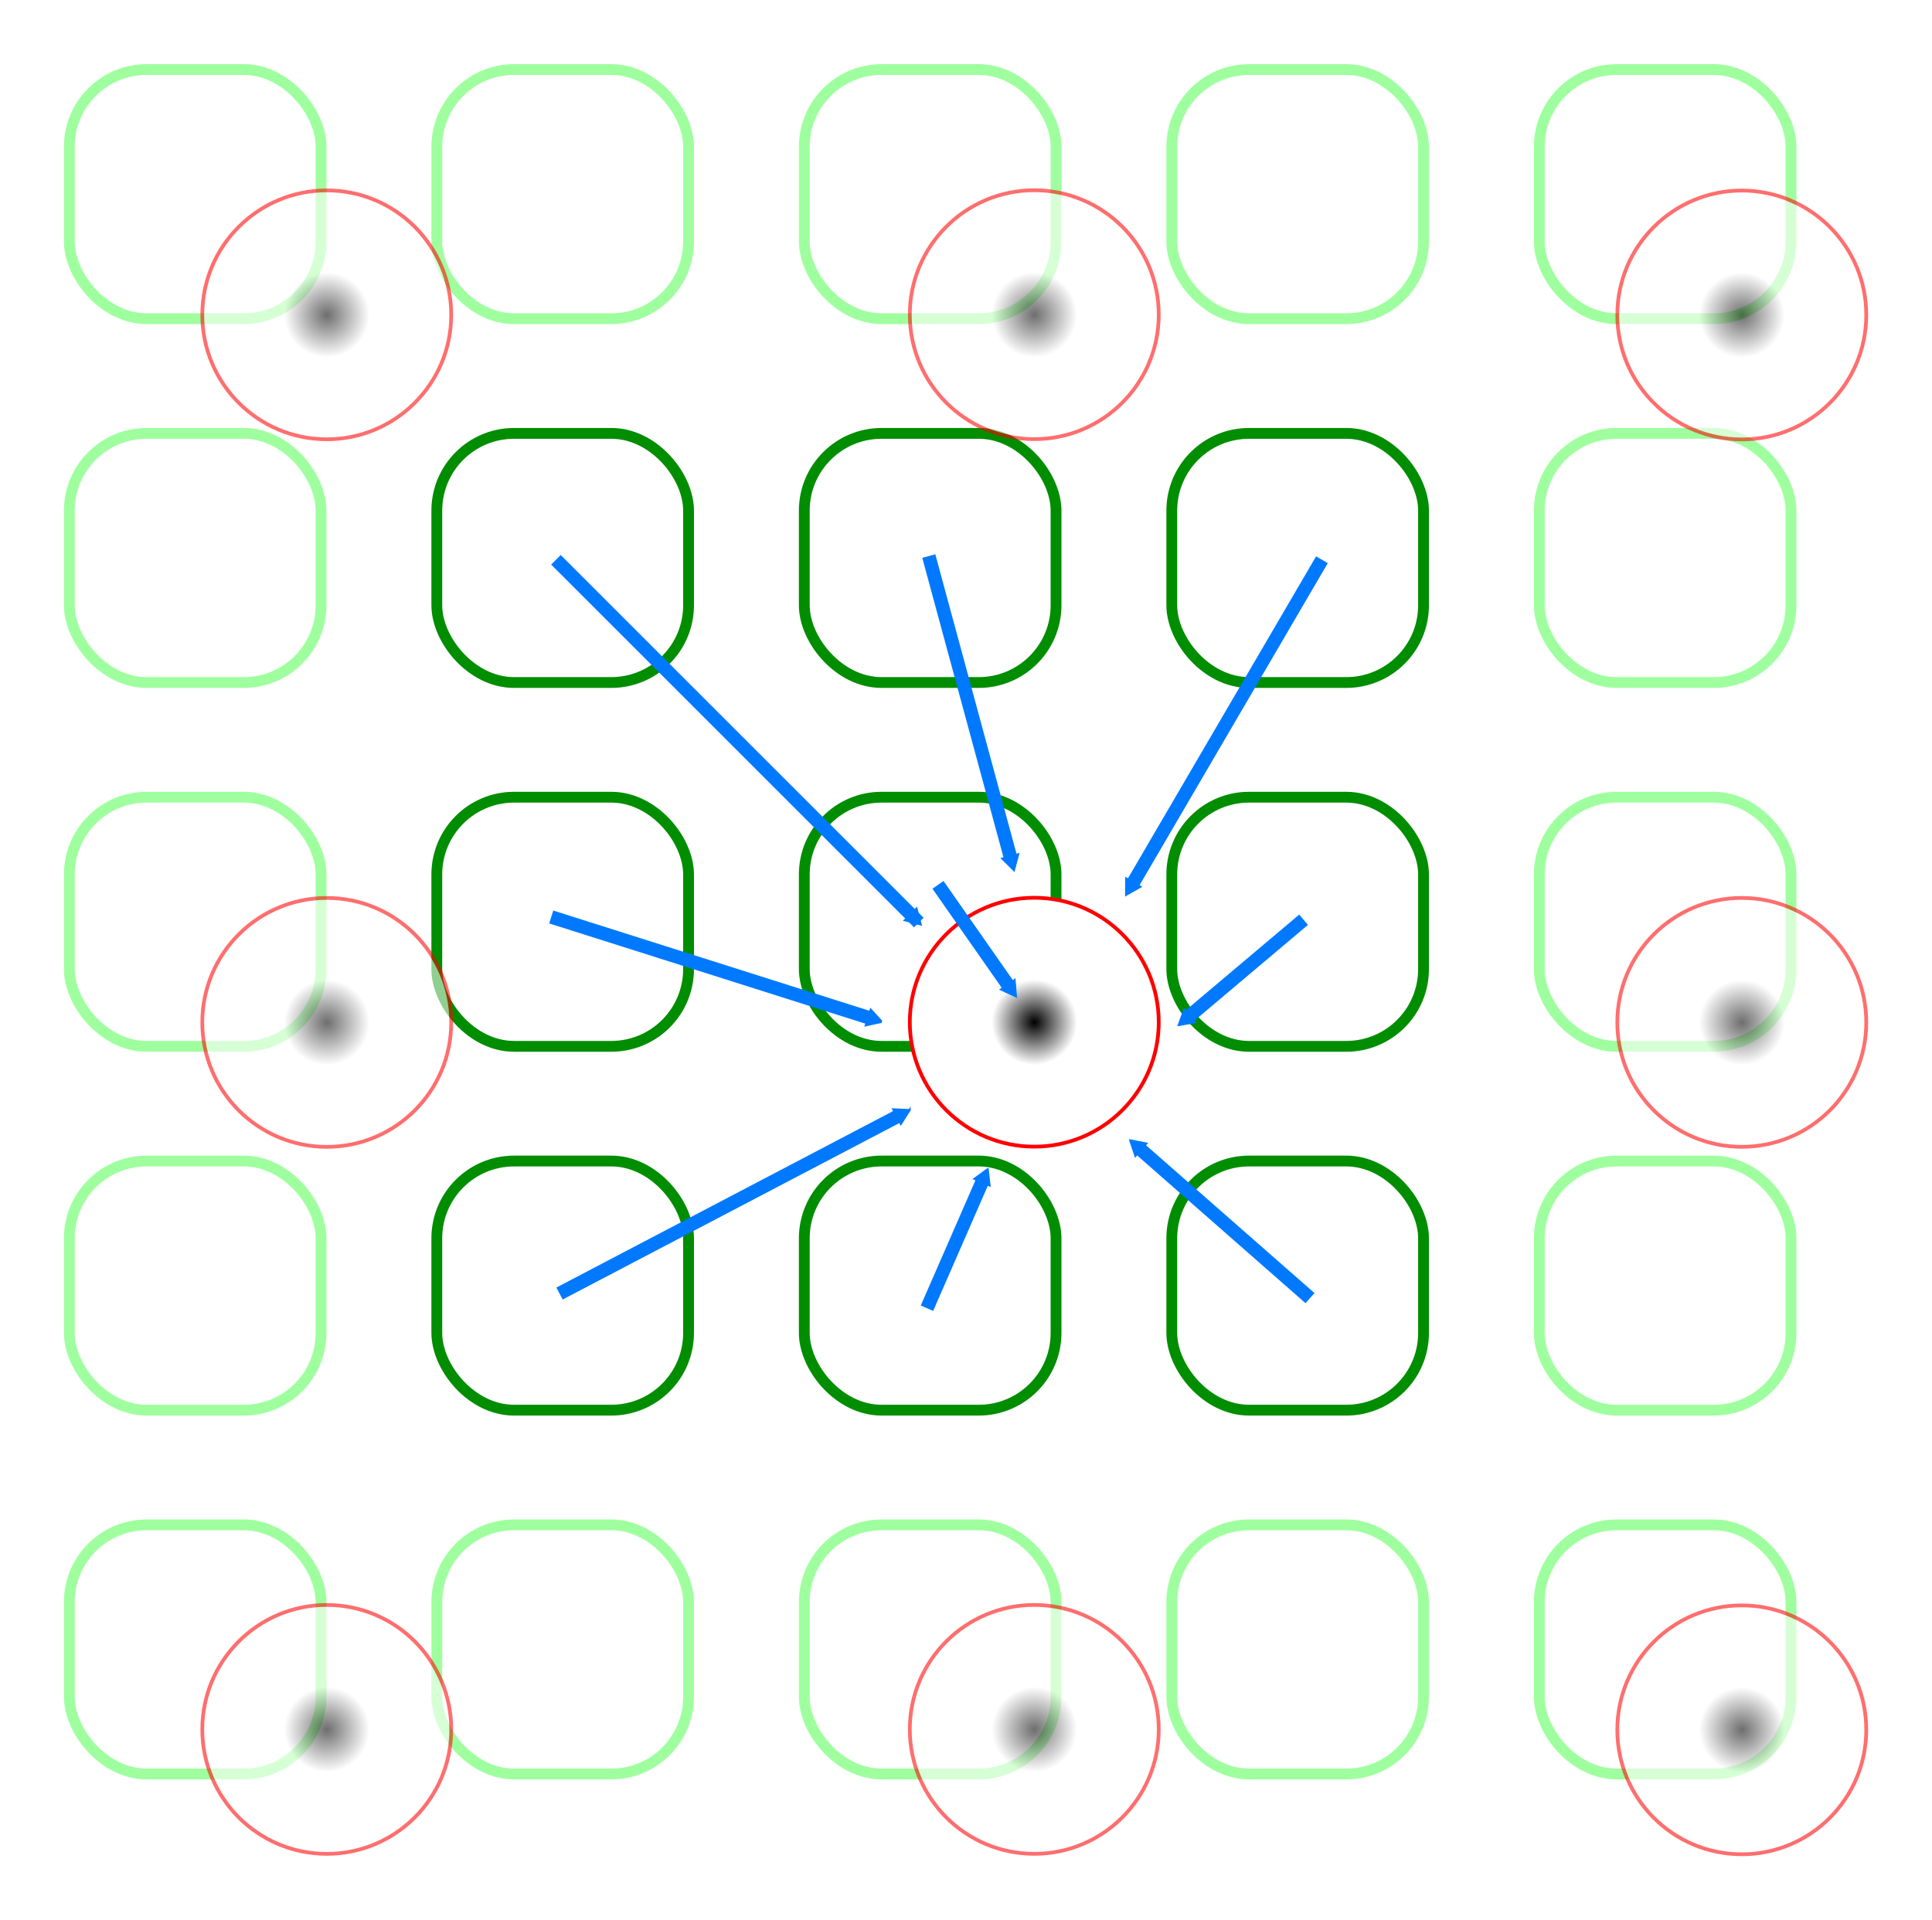 <?xml version="1.0" encoding="UTF-8" standalone="no"?>
<!-- Created with Inkscape (http://www.inkscape.org/) -->

<svg
   xmlns:dc="http://purl.org/dc/elements/1.1/"
   xmlns:cc="http://creativecommons.org/ns#"
   xmlns:rdf="http://www.w3.org/1999/02/22-rdf-syntax-ns#"
   xmlns:svg="http://www.w3.org/2000/svg"
   xmlns="http://www.w3.org/2000/svg"
   xmlns:xlink="http://www.w3.org/1999/xlink"
   xmlns:sodipodi="http://sodipodi.sourceforge.net/DTD/sodipodi-0.dtd"
   xmlns:inkscape="http://www.inkscape.org/namespaces/inkscape"
   width="151.257mm"
   height="150.349mm"
   viewBox="0 0 535.949 532.733"
   id="svg5463"
   version="1.1"
   inkscape:version="0.91 r13725"
   sodipodi:docname="single_cell_midget-off.svg">
  <defs
     id="defs5465">
    <marker
       inkscape:isstock="true"
       style="overflow:visible"
       id="marker6533"
       refX="0"
       refY="0"
       orient="auto"
       inkscape:stockid="TriangleOutM">
      <path
         transform="scale(0.4,0.4)"
         style="fill:#0079ff;fill-opacity:1;fill-rule:evenodd;stroke:#0079ff;stroke-width:1pt;stroke-opacity:1"
         d="m 5.77,0 -8.65,5 0,-10 8.65,5 z"
         id="path6535"
         inkscape:connector-curvature="0" />
    </marker>
    <marker
       inkscape:isstock="true"
       style="overflow:visible"
       id="marker6529"
       refX="0"
       refY="0"
       orient="auto"
       inkscape:stockid="TriangleOutM">
      <path
         transform="scale(0.4,0.4)"
         style="fill:#0079ff;fill-opacity:1;fill-rule:evenodd;stroke:#0079ff;stroke-width:1pt;stroke-opacity:1"
         d="m 5.77,0 -8.65,5 0,-10 8.65,5 z"
         id="path6531"
         inkscape:connector-curvature="0" />
    </marker>
    <marker
       inkscape:isstock="true"
       style="overflow:visible"
       id="marker6525"
       refX="0"
       refY="0"
       orient="auto"
       inkscape:stockid="TriangleOutM">
      <path
         transform="scale(0.4,0.4)"
         style="fill:#0079ff;fill-opacity:1;fill-rule:evenodd;stroke:#0079ff;stroke-width:1pt;stroke-opacity:1"
         d="m 5.77,0 -8.65,5 0,-10 8.65,5 z"
         id="path6527"
         inkscape:connector-curvature="0" />
    </marker>
    <marker
       inkscape:isstock="true"
       style="overflow:visible"
       id="marker6521"
       refX="0"
       refY="0"
       orient="auto"
       inkscape:stockid="TriangleOutM">
      <path
         transform="scale(0.4,0.4)"
         style="fill:#0079ff;fill-opacity:1;fill-rule:evenodd;stroke:#0079ff;stroke-width:1pt;stroke-opacity:1"
         d="m 5.77,0 -8.65,5 0,-10 8.65,5 z"
         id="path6523"
         inkscape:connector-curvature="0" />
    </marker>
    <marker
       inkscape:isstock="true"
       style="overflow:visible"
       id="marker6517"
       refX="0"
       refY="0"
       orient="auto"
       inkscape:stockid="TriangleOutM">
      <path
         transform="scale(0.4,0.4)"
         style="fill:#0079ff;fill-opacity:1;fill-rule:evenodd;stroke:#0079ff;stroke-width:1pt;stroke-opacity:1"
         d="m 5.77,0 -8.65,5 0,-10 8.65,5 z"
         id="path6519"
         inkscape:connector-curvature="0" />
    </marker>
    <marker
       inkscape:isstock="true"
       style="overflow:visible"
       id="marker6513"
       refX="0"
       refY="0"
       orient="auto"
       inkscape:stockid="TriangleOutM">
      <path
         transform="scale(0.4,0.4)"
         style="fill:#0079ff;fill-opacity:1;fill-rule:evenodd;stroke:#0079ff;stroke-width:1pt;stroke-opacity:1"
         d="m 5.77,0 -8.65,5 0,-10 8.65,5 z"
         id="path6515"
         inkscape:connector-curvature="0" />
    </marker>
    <marker
       inkscape:isstock="true"
       style="overflow:visible"
       id="marker6509"
       refX="0"
       refY="0"
       orient="auto"
       inkscape:stockid="TriangleOutM">
      <path
         transform="scale(0.4,0.4)"
         style="fill:#0079ff;fill-opacity:1;fill-rule:evenodd;stroke:#0079ff;stroke-width:1pt;stroke-opacity:1"
         d="m 5.77,0 -8.65,5 0,-10 8.65,5 z"
         id="path6511"
         inkscape:connector-curvature="0" />
    </marker>
    <marker
       inkscape:stockid="TriangleOutM"
       orient="auto"
       refY="0"
       refX="0"
       id="marker6505"
       style="overflow:visible"
       inkscape:isstock="true"
       inkscape:collect="always">
      <path
         id="path6507"
         d="m 5.77,0 -8.65,5 0,-10 8.65,5 z"
         style="fill:#0079ff;fill-opacity:1;fill-rule:evenodd;stroke:#0079ff;stroke-width:1pt;stroke-opacity:1"
         transform="scale(0.4,0.4)"
         inkscape:connector-curvature="0" />
    </marker>
    <marker
       inkscape:stockid="TriangleOutM"
       orient="auto"
       refY="0"
       refX="0"
       id="marker6485"
       style="overflow:visible"
       inkscape:isstock="true">
      <path
         id="path6487"
         d="m 5.77,0 -8.65,5 0,-10 8.65,5 z"
         style="fill:#0079ff;fill-opacity:1;fill-rule:evenodd;stroke:#0079ff;stroke-width:1pt;stroke-opacity:1"
         transform="scale(0.4,0.4)"
         inkscape:connector-curvature="0" />
    </marker>
    <marker
       inkscape:stockid="TriangleOutM"
       orient="auto"
       refY="0"
       refX="0"
       id="TriangleOutM"
       style="overflow:visible"
       inkscape:isstock="true">
      <path
         id="path6368"
         d="m 5.77,0 -8.65,5 0,-10 8.65,5 z"
         style="fill:#000000;fill-opacity:1;fill-rule:evenodd;stroke:#000000;stroke-width:1pt;stroke-opacity:1"
         transform="scale(0.4,0.4)"
         inkscape:connector-curvature="0" />
    </marker>
    <marker
       inkscape:stockid="Arrow1Mend"
       orient="auto"
       refY="0"
       refX="0"
       id="Arrow1Mend"
       style="overflow:visible"
       inkscape:isstock="true">
      <path
         id="path6232"
         d="M 0,0 5,-5 -12.5,0 5,5 0,0 Z"
         style="fill:#000000;fill-opacity:1;fill-rule:evenodd;stroke:#000000;stroke-width:1pt;stroke-opacity:1"
         transform="matrix(-0.4,0,0,-0.4,-4,0)"
         inkscape:connector-curvature="0" />
    </marker>
    <linearGradient
       id="linearGradient6045">
      <stop
         style="stop-color:#000000;stop-opacity:1;"
         offset="0"
         id="stop6047" />
      <stop
         id="stop6049"
         offset="0.343"
         style="stop-color:#8c8c8c;stop-opacity:1" />
      <stop
         style="stop-color:#bebebe;stop-opacity:1"
         offset="1"
         id="stop6051" />
    </linearGradient>
    <linearGradient
       id="linearGradient3893">
      <stop
         id="stop3895"
         offset="0"
         style="stop-color:#000000;stop-opacity:1;" />
      <stop
         style="stop-color:#ffffff;stop-opacity:1;"
         offset="0.343"
         id="stop3899" />
      <stop
         id="stop3897"
         offset="1"
         style="stop-color:#ffffff;stop-opacity:1;" />
    </linearGradient>
    <pattern
       patternUnits="userSpaceOnUse"
       width="69.818"
       height="69.107"
       patternTransform="matrix(0.801,0,0,0.801,33.02,251.096)"
       id="pattern6110">
      <rect
         rx="20.28"
         y="1.5"
         x="1.5"
         height="66.107"
         width="66.818"
         id="rect6035"
         style="opacity:1;fill:none;fill-opacity:1;stroke:#00ff00;stroke-width:3;stroke-linecap:round;stroke-linejoin:round;stroke-miterlimit:4;stroke-dasharray:none;stroke-opacity:1" />
    </pattern>
    <radialGradient
       inkscape:collect="always"
       xlink:href="#linearGradient3893"
       id="radialGradient6548"
       gradientUnits="userSpaceOnUse"
       gradientTransform="matrix(1.036,0,0,1.036,-189.4,254.132)"
       cx="283.853"
       cy="165.277"
       fx="283.853"
       fy="165.277"
       r="33.335" />
    <radialGradient
       inkscape:collect="always"
       xlink:href="#linearGradient3893"
       id="radialGradient6552"
       gradientUnits="userSpaceOnUse"
       gradientTransform="matrix(1.036,0,0,1.036,-189.4,450.46)"
       cx="283.853"
       cy="165.277"
       fx="283.853"
       fy="165.277"
       r="33.335" />
    <radialGradient
       inkscape:collect="always"
       xlink:href="#linearGradient3893"
       id="radialGradient6556"
       gradientUnits="userSpaceOnUse"
       gradientTransform="matrix(1.036,0,0,1.036,-189.4,646.63)"
       cx="283.853"
       cy="165.277"
       fx="283.853"
       fy="165.277"
       r="33.335" />
    <radialGradient
       inkscape:collect="always"
       xlink:href="#linearGradient3893"
       id="radialGradient6560"
       gradientUnits="userSpaceOnUse"
       gradientTransform="matrix(1.036,0,0,1.036,6.87,254.091)"
       cx="283.853"
       cy="165.277"
       fx="283.853"
       fy="165.277"
       r="33.335" />
    <radialGradient
       inkscape:collect="always"
       xlink:href="#linearGradient3893"
       id="radialGradient6564"
       gradientUnits="userSpaceOnUse"
       gradientTransform="matrix(1.036,0,0,1.036,6.87,450.403)"
       cx="283.853"
       cy="165.277"
       fx="283.853"
       fy="165.277"
       r="33.335" />
    <radialGradient
       inkscape:collect="always"
       xlink:href="#linearGradient3893"
       id="radialGradient6568"
       gradientUnits="userSpaceOnUse"
       gradientTransform="matrix(1.036,0,0,1.036,6.87,646.622)"
       cx="283.853"
       cy="165.277"
       fx="283.853"
       fy="165.277"
       r="33.335" />
    <radialGradient
       inkscape:collect="always"
       xlink:href="#linearGradient3893"
       id="radialGradient6572"
       gradientUnits="userSpaceOnUse"
       gradientTransform="matrix(1.036,0,0,1.036,203.14,254.175)"
       cx="283.853"
       cy="165.277"
       fx="283.853"
       fy="165.277"
       r="33.335" />
    <radialGradient
       inkscape:collect="always"
       xlink:href="#linearGradient3893"
       id="radialGradient6576"
       gradientUnits="userSpaceOnUse"
       gradientTransform="matrix(1.036,0,0,1.036,203.14,450.451)"
       cx="283.853"
       cy="165.277"
       fx="283.853"
       fy="165.277"
       r="33.335" />
    <radialGradient
       inkscape:collect="always"
       xlink:href="#linearGradient3893"
       id="radialGradient6580"
       gradientUnits="userSpaceOnUse"
       gradientTransform="matrix(1.036,0,0,1.036,203.14,646.745)"
       cx="283.853"
       cy="165.277"
       fx="283.853"
       fy="165.277"
       r="33.335" />
  </defs>
  <sodipodi:namedview
     id="base"
     pagecolor="#ffffff"
     bordercolor="#666666"
     borderopacity="1.0"
     inkscape:pageopacity="0.0"
     inkscape:pageshadow="2"
     inkscape:zoom="0.98108454"
     inkscape:cx="240.35997"
     inkscape:cy="287.28"
     inkscape:document-units="px"
     inkscape:current-layer="layer2"
     showgrid="false"
     inkscape:window-width="1920"
     inkscape:window-height="1021"
     inkscape:window-x="0"
     inkscape:window-y="0"
     inkscape:window-maximized="1"
     fit-margin-top="5"
     fit-margin-left="5"
     fit-margin-right="5"
     fit-margin-bottom="5" />
  <g
     inkscape:label="Layer 1"
     inkscape:groupmode="layer"
     id="layer1"
     sodipodi:insensitive="true"
     transform="translate(-13.986,-337.979)">
    <g
       id="g4632">
      <g
         id="use4572"
         style="opacity:1;stroke:#008d00;stroke-width:3;stroke-miterlimit:4;stroke-dasharray:none;stroke-opacity:1"
         inkscape:tile-x0="31.702098"
         inkscape:tile-y0="355.69598"
         transform="translate(101.945,100.95)">
        <g
           transform="matrix(1.248,0,0,1.248,-7.996,43.909)"
           id="g4735"
           style="stroke:#008d00;stroke-width:2.404;stroke-miterlimit:4;stroke-dasharray:none;stroke-opacity:1">
          <rect
             style="fill:none;stroke:#008d00;stroke-opacity:1"
             width="55.958"
             height="55.389"
             x="33.02"
             y="251.096"
             id="rect4737"
             ry="17.175" />
        </g>
      </g>
      <g
         id="use4574"
         style="opacity:1;stroke:#008d00;stroke-width:3;stroke-miterlimit:4;stroke-dasharray:none;stroke-opacity:1"
         inkscape:tile-x0="31.702098"
         inkscape:tile-y0="355.69598"
         transform="translate(101.945,201.9)">
        <g
           transform="matrix(1.248,0,0,1.248,-7.996,43.909)"
           id="g4741"
           style="stroke:#008d00;stroke-width:2.404;stroke-miterlimit:4;stroke-dasharray:none;stroke-opacity:1">
          <rect
             style="fill:none;stroke:#008d00;stroke-opacity:1"
             width="55.958"
             height="55.389"
             x="33.02"
             y="251.096"
             id="rect4743"
             ry="17.175" />
        </g>
      </g>
      <g
         id="use4576"
         style="opacity:1;stroke:#008d00;stroke-width:3;stroke-miterlimit:4;stroke-dasharray:none;stroke-opacity:1"
         inkscape:tile-x0="31.702098"
         inkscape:tile-y0="355.69598"
         transform="translate(101.945,302.849)">
        <g
           transform="matrix(1.248,0,0,1.248,-7.996,43.909)"
           id="g4747"
           style="stroke:#008d00;stroke-width:2.404;stroke-miterlimit:4;stroke-dasharray:none;stroke-opacity:1">
          <rect
             style="fill:none;stroke:#008d00;stroke-opacity:1"
             width="55.958"
             height="55.389"
             x="33.02"
             y="251.096"
             id="rect4749"
             ry="17.175" />
        </g>
      </g>
      <g
         id="use4582"
         style="opacity:1;stroke:#008d00;stroke-width:3;stroke-miterlimit:4;stroke-dasharray:none;stroke-opacity:1"
         inkscape:tile-x0="31.702098"
         inkscape:tile-y0="355.69598"
         transform="translate(203.89,100.95)">
        <g
           transform="matrix(1.248,0,0,1.248,-7.996,43.909)"
           id="g4753"
           style="stroke:#008d00;stroke-width:2.404;stroke-miterlimit:4;stroke-dasharray:none;stroke-opacity:1">
          <rect
             style="fill:none;stroke:#008d00;stroke-opacity:1"
             width="55.958"
             height="55.389"
             x="33.02"
             y="251.096"
             id="rect4755"
             ry="17.175" />
        </g>
      </g>
      <g
         id="use4584"
         style="opacity:1;stroke:#008d00;stroke-width:3;stroke-miterlimit:4;stroke-dasharray:none;stroke-opacity:1"
         inkscape:tile-x0="31.702098"
         inkscape:tile-y0="355.69598"
         transform="translate(203.89,201.9)">
        <g
           transform="matrix(1.248,0,0,1.248,-7.996,43.909)"
           id="g4759"
           style="stroke:#008d00;stroke-width:2.404;stroke-miterlimit:4;stroke-dasharray:none;stroke-opacity:1">
          <rect
             style="fill:none;stroke:#008d00;stroke-opacity:1"
             width="55.958"
             height="55.389"
             x="33.02"
             y="251.096"
             id="rect4761"
             ry="17.175" />
        </g>
      </g>
      <g
         id="use4586"
         style="opacity:1;stroke:#008d00;stroke-width:3;stroke-miterlimit:4;stroke-dasharray:none;stroke-opacity:1"
         inkscape:tile-x0="31.702098"
         inkscape:tile-y0="355.69598"
         transform="translate(203.89,302.849)">
        <g
           transform="matrix(1.248,0,0,1.248,-7.996,43.909)"
           id="g4765"
           style="stroke:#008d00;stroke-width:2.404;stroke-miterlimit:4;stroke-dasharray:none;stroke-opacity:1">
          <rect
             style="fill:none;stroke:#008d00;stroke-opacity:1"
             width="55.958"
             height="55.389"
             x="33.02"
             y="251.096"
             id="rect4767"
             ry="17.175" />
        </g>
      </g>
      <g
         id="use4592"
         style="opacity:1;stroke:#008d00;stroke-width:3;stroke-miterlimit:4;stroke-dasharray:none;stroke-opacity:1"
         inkscape:tile-x0="31.702098"
         inkscape:tile-y0="355.69598"
         transform="translate(305.835,100.95)">
        <g
           transform="matrix(1.248,0,0,1.248,-7.996,43.909)"
           id="g4771"
           style="stroke:#008d00;stroke-width:2.404;stroke-miterlimit:4;stroke-dasharray:none;stroke-opacity:1">
          <rect
             style="fill:none;stroke:#008d00;stroke-opacity:1"
             width="55.958"
             height="55.389"
             x="33.02"
             y="251.096"
             id="rect4773"
             ry="17.175" />
        </g>
      </g>
      <g
         id="use4594"
         style="opacity:1;stroke:#008d00;stroke-width:3;stroke-miterlimit:4;stroke-dasharray:none;stroke-opacity:1"
         inkscape:tile-x0="31.702098"
         inkscape:tile-y0="355.69598"
         transform="translate(305.835,201.9)">
        <g
           transform="matrix(1.248,0,0,1.248,-7.996,43.909)"
           id="g4777"
           style="stroke:#008d00;stroke-width:2.404;stroke-miterlimit:4;stroke-dasharray:none;stroke-opacity:1">
          <rect
             style="fill:none;stroke:#008d00;stroke-opacity:1"
             width="55.958"
             height="55.389"
             x="33.02"
             y="251.096"
             id="rect4779"
             ry="17.175" />
        </g>
      </g>
      <g
         id="use4596"
         style="opacity:1;stroke:#008d00;stroke-width:3;stroke-miterlimit:4;stroke-dasharray:none;stroke-opacity:1"
         inkscape:tile-x0="31.702098"
         inkscape:tile-y0="355.69598"
         transform="translate(305.835,302.849)">
        <g
           transform="matrix(1.248,0,0,1.248,-7.996,43.909)"
           id="g4783"
           style="stroke:#008d00;stroke-width:2.404;stroke-miterlimit:4;stroke-dasharray:none;stroke-opacity:1">
          <rect
             style="fill:none;stroke:#008d00;stroke-opacity:1"
             width="55.958"
             height="55.389"
             x="33.02"
             y="251.096"
             id="rect4785"
             ry="17.175" />
        </g>
      </g>
    </g>
    <g
       id="g4610"
       style="opacity:0.74">
      <g
         inkscape:tile-y0="355.69598"
         inkscape:tile-x0="31.702098"
         inkscape:tile-h="72.106983"
         inkscape:tile-w="72.81781"
         inkscape:tile-cy="391.74947"
         inkscape:tile-cx="68.111003"
         style="opacity:0.504;stroke:#00ff00;stroke-width:3;stroke-miterlimit:4;stroke-dasharray:none;stroke-opacity:1"
         id="g6060">
        <g
           style="stroke:#00ff00;stroke-width:2.404;stroke-miterlimit:4;stroke-dasharray:none;stroke-opacity:1"
           id="g6033"
           transform="matrix(1.248,0,0,1.248,-7.996,43.909)">
          <rect
             ry="17.175"
             id="rect6113"
             y="251.096"
             x="33.02"
             height="55.389"
             width="55.958"
             style="fill:none;stroke:#00ff00;stroke-opacity:1" />
        </g>
      </g>
      <g
         id="use4562"
         style="opacity:0.504;stroke:#00ff00;stroke-width:3;stroke-miterlimit:4;stroke-dasharray:none;stroke-opacity:1"
         inkscape:tile-x0="31.702098"
         inkscape:tile-y0="355.69598"
         transform="translate(0,100.95)">
        <g
           transform="matrix(1.248,0,0,1.248,-7.996,43.909)"
           id="g4645"
           style="stroke:#00ff00;stroke-width:2.404;stroke-miterlimit:4;stroke-dasharray:none;stroke-opacity:1">
          <rect
             style="fill:none;stroke:#00ff00;stroke-opacity:1"
             width="55.958"
             height="55.389"
             x="33.02"
             y="251.096"
             id="rect4647"
             ry="17.175" />
        </g>
      </g>
      <g
         id="use4564"
         style="opacity:0.504;stroke:#00ff00;stroke-width:3;stroke-miterlimit:4;stroke-dasharray:none;stroke-opacity:1"
         inkscape:tile-x0="31.702098"
         inkscape:tile-y0="355.69598"
         transform="translate(0,201.9)">
        <g
           transform="matrix(1.248,0,0,1.248,-7.996,43.909)"
           id="g4651"
           style="stroke:#00ff00;stroke-width:2.404;stroke-miterlimit:4;stroke-dasharray:none;stroke-opacity:1">
          <rect
             style="fill:none;stroke:#00ff00;stroke-opacity:1"
             width="55.958"
             height="55.389"
             x="33.02"
             y="251.096"
             id="rect4653"
             ry="17.175" />
        </g>
      </g>
      <g
         id="use4566"
         style="opacity:0.504;stroke:#00ff00;stroke-width:3;stroke-miterlimit:4;stroke-dasharray:none;stroke-opacity:1"
         inkscape:tile-x0="31.702098"
         inkscape:tile-y0="355.69598"
         transform="translate(0,302.849)">
        <g
           transform="matrix(1.248,0,0,1.248,-7.996,43.909)"
           id="g4657"
           style="stroke:#00ff00;stroke-width:2.404;stroke-miterlimit:4;stroke-dasharray:none;stroke-opacity:1">
          <rect
             style="fill:none;stroke:#00ff00;stroke-opacity:1"
             width="55.958"
             height="55.389"
             x="33.02"
             y="251.096"
             id="rect4659"
             ry="17.175" />
        </g>
      </g>
      <g
         id="use4568"
         style="opacity:0.504;stroke:#00ff00;stroke-width:3;stroke-miterlimit:4;stroke-dasharray:none;stroke-opacity:1"
         inkscape:tile-x0="31.702098"
         inkscape:tile-y0="355.69598"
         transform="translate(0,403.799)">
        <g
           transform="matrix(1.248,0,0,1.248,-7.996,43.909)"
           id="g4663"
           style="stroke:#00ff00;stroke-width:2.404;stroke-miterlimit:4;stroke-dasharray:none;stroke-opacity:1">
          <rect
             style="fill:none;stroke:#00ff00;stroke-opacity:1"
             width="55.958"
             height="55.389"
             x="33.02"
             y="251.096"
             id="rect4665"
             ry="17.175" />
        </g>
      </g>
      <g
         id="use4570"
         style="opacity:0.504;stroke:#00ff00;stroke-width:3;stroke-miterlimit:4;stroke-dasharray:none;stroke-opacity:1"
         inkscape:tile-x0="31.702098"
         inkscape:tile-y0="355.69598"
         transform="translate(101.945,0)">
        <g
           transform="matrix(1.248,0,0,1.248,-7.996,43.909)"
           id="g4669"
           style="stroke:#00ff00;stroke-width:2.404;stroke-miterlimit:4;stroke-dasharray:none;stroke-opacity:1">
          <rect
             style="fill:none;stroke:#00ff00;stroke-opacity:1"
             width="55.958"
             height="55.389"
             x="33.02"
             y="251.096"
             id="rect4671"
             ry="17.175" />
        </g>
      </g>
      <g
         id="use4578"
         style="opacity:0.504;stroke:#00ff00;stroke-width:3;stroke-miterlimit:4;stroke-dasharray:none;stroke-opacity:1"
         inkscape:tile-x0="31.702098"
         inkscape:tile-y0="355.69598"
         transform="translate(101.945,403.799)">
        <g
           transform="matrix(1.248,0,0,1.248,-7.996,43.909)"
           id="g4675"
           style="stroke:#00ff00;stroke-width:2.404;stroke-miterlimit:4;stroke-dasharray:none;stroke-opacity:1">
          <rect
             style="fill:none;stroke:#00ff00;stroke-opacity:1"
             width="55.958"
             height="55.389"
             x="33.02"
             y="251.096"
             id="rect4677"
             ry="17.175" />
        </g>
      </g>
      <g
         id="use4580"
         style="opacity:0.504;stroke:#00ff00;stroke-width:3;stroke-miterlimit:4;stroke-dasharray:none;stroke-opacity:1"
         inkscape:tile-x0="31.702098"
         inkscape:tile-y0="355.69598"
         transform="translate(203.89,0)">
        <g
           transform="matrix(1.248,0,0,1.248,-7.996,43.909)"
           id="g4681"
           style="stroke:#00ff00;stroke-width:2.404;stroke-miterlimit:4;stroke-dasharray:none;stroke-opacity:1">
          <rect
             style="fill:none;stroke:#00ff00;stroke-opacity:1"
             width="55.958"
             height="55.389"
             x="33.02"
             y="251.096"
             id="rect4683"
             ry="17.175" />
        </g>
      </g>
      <g
         id="use4588"
         style="opacity:0.504;stroke:#00ff00;stroke-width:3;stroke-miterlimit:4;stroke-dasharray:none;stroke-opacity:1"
         inkscape:tile-x0="31.702098"
         inkscape:tile-y0="355.69598"
         transform="translate(203.89,403.799)">
        <g
           transform="matrix(1.248,0,0,1.248,-7.996,43.909)"
           id="g4687"
           style="stroke:#00ff00;stroke-width:2.404;stroke-miterlimit:4;stroke-dasharray:none;stroke-opacity:1">
          <rect
             style="fill:none;stroke:#00ff00;stroke-opacity:1"
             width="55.958"
             height="55.389"
             x="33.02"
             y="251.096"
             id="rect4689"
             ry="17.175" />
        </g>
      </g>
      <g
         id="use4590"
         style="opacity:0.504;stroke:#00ff00;stroke-width:3;stroke-miterlimit:4;stroke-dasharray:none;stroke-opacity:1"
         inkscape:tile-x0="31.702098"
         inkscape:tile-y0="355.69598"
         transform="translate(305.835,0)">
        <g
           transform="matrix(1.248,0,0,1.248,-7.996,43.909)"
           id="g4693"
           style="stroke:#00ff00;stroke-width:2.404;stroke-miterlimit:4;stroke-dasharray:none;stroke-opacity:1">
          <rect
             style="fill:none;stroke:#00ff00;stroke-opacity:1"
             width="55.958"
             height="55.389"
             x="33.02"
             y="251.096"
             id="rect4695"
             ry="17.175" />
        </g>
      </g>
      <g
         id="use4598"
         style="opacity:0.504;stroke:#00ff00;stroke-width:3;stroke-miterlimit:4;stroke-dasharray:none;stroke-opacity:1"
         inkscape:tile-x0="31.702098"
         inkscape:tile-y0="355.69598"
         transform="translate(305.835,403.799)">
        <g
           transform="matrix(1.248,0,0,1.248,-7.996,43.909)"
           id="g4699"
           style="stroke:#00ff00;stroke-width:2.404;stroke-miterlimit:4;stroke-dasharray:none;stroke-opacity:1">
          <rect
             style="fill:none;stroke:#00ff00;stroke-opacity:1"
             width="55.958"
             height="55.389"
             x="33.02"
             y="251.096"
             id="rect4701"
             ry="17.175" />
        </g>
      </g>
      <g
         id="use4600"
         style="opacity:0.504;stroke:#00ff00;stroke-width:3;stroke-miterlimit:4;stroke-dasharray:none;stroke-opacity:1"
         inkscape:tile-x0="31.702098"
         inkscape:tile-y0="355.69598"
         transform="translate(407.78,0)">
        <g
           transform="matrix(1.248,0,0,1.248,-7.996,43.909)"
           id="g4705"
           style="stroke:#00ff00;stroke-width:2.404;stroke-miterlimit:4;stroke-dasharray:none;stroke-opacity:1">
          <rect
             style="fill:none;stroke:#00ff00;stroke-opacity:1"
             width="55.958"
             height="55.389"
             x="33.02"
             y="251.096"
             id="rect4707"
             ry="17.175" />
        </g>
      </g>
      <g
         id="use4602"
         style="opacity:0.504;stroke:#00ff00;stroke-width:3;stroke-miterlimit:4;stroke-dasharray:none;stroke-opacity:1"
         inkscape:tile-x0="31.702098"
         inkscape:tile-y0="355.69598"
         transform="translate(407.78,100.95)">
        <g
           transform="matrix(1.248,0,0,1.248,-7.996,43.909)"
           id="g4711"
           style="stroke:#00ff00;stroke-width:2.404;stroke-miterlimit:4;stroke-dasharray:none;stroke-opacity:1">
          <rect
             style="fill:none;stroke:#00ff00;stroke-opacity:1"
             width="55.958"
             height="55.389"
             x="33.02"
             y="251.096"
             id="rect4713"
             ry="17.175" />
        </g>
      </g>
      <g
         id="use4604"
         style="opacity:0.504;stroke:#00ff00;stroke-width:3;stroke-miterlimit:4;stroke-dasharray:none;stroke-opacity:1"
         inkscape:tile-x0="31.702098"
         inkscape:tile-y0="355.69598"
         transform="translate(407.78,201.9)">
        <g
           transform="matrix(1.248,0,0,1.248,-7.996,43.909)"
           id="g4717"
           style="stroke:#00ff00;stroke-width:2.404;stroke-miterlimit:4;stroke-dasharray:none;stroke-opacity:1">
          <rect
             style="fill:none;stroke:#00ff00;stroke-opacity:1"
             width="55.958"
             height="55.389"
             x="33.02"
             y="251.096"
             id="rect4719"
             ry="17.175" />
        </g>
      </g>
      <g
         id="use4606"
         style="opacity:0.504;stroke:#00ff00;stroke-width:3;stroke-miterlimit:4;stroke-dasharray:none;stroke-opacity:1"
         inkscape:tile-x0="31.702098"
         inkscape:tile-y0="355.69598"
         transform="translate(407.78,302.849)">
        <g
           transform="matrix(1.248,0,0,1.248,-7.996,43.909)"
           id="g4723"
           style="stroke:#00ff00;stroke-width:2.404;stroke-miterlimit:4;stroke-dasharray:none;stroke-opacity:1">
          <rect
             style="fill:none;stroke:#00ff00;stroke-opacity:1"
             width="55.958"
             height="55.389"
             x="33.02"
             y="251.096"
             id="rect4725"
             ry="17.175" />
        </g>
      </g>
      <g
         id="use4608"
         style="opacity:0.504;stroke:#00ff00;stroke-width:3;stroke-miterlimit:4;stroke-dasharray:none;stroke-opacity:1"
         inkscape:tile-x0="31.702098"
         inkscape:tile-y0="355.69598"
         transform="translate(407.78,403.799)">
        <g
           transform="matrix(1.248,0,0,1.248,-7.996,43.909)"
           id="g4729"
           style="stroke:#00ff00;stroke-width:2.404;stroke-miterlimit:4;stroke-dasharray:none;stroke-opacity:1">
          <rect
             style="fill:none;stroke:#00ff00;stroke-opacity:1"
             width="55.958"
             height="55.389"
             x="33.02"
             y="251.096"
             id="rect4731"
             ry="17.175" />
        </g>
      </g>
    </g>
  </g>
  <g
     inkscape:groupmode="layer"
     id="layer4"
     inkscape:label="Layer 3"
     style="opacity:0.569"
     transform="translate(-13.986,-337.979)">
    <circle
       inkscape:tile-y0="578.19175"
       inkscape:tile-x0="259.49119"
       r="34.53"
       cy="425.335"
       cx="104.631"
       style="opacity:1;fill:url(#radialGradient6548);fill-opacity:1;stroke:#ff0000;stroke-width:1.036;stroke-linecap:round;stroke-linejoin:round;stroke-miterlimit:4;stroke-dasharray:none;stroke-opacity:1"
       id="use6195" />
    <circle
       inkscape:tile-y0="578.19175"
       inkscape:tile-x0="259.49119"
       r="34.53"
       cy="621.663"
       cx="104.631"
       style="opacity:1;fill:url(#radialGradient6552);fill-opacity:1;stroke:#ff0000;stroke-width:1.036;stroke-linecap:round;stroke-linejoin:round;stroke-miterlimit:4;stroke-dasharray:none;stroke-opacity:1"
       id="use6197" />
    <circle
       inkscape:tile-y0="578.19175"
       inkscape:tile-x0="259.49119"
       r="34.53"
       cy="817.833"
       cx="104.631"
       style="opacity:1;fill:url(#radialGradient6556);fill-opacity:1;stroke:#ff0000;stroke-width:1.036;stroke-linecap:round;stroke-linejoin:round;stroke-miterlimit:4;stroke-dasharray:none;stroke-opacity:1"
       id="use6199" />
    <circle
       inkscape:tile-y0="578.19175"
       inkscape:tile-x0="259.49119"
       r="34.53"
       cy="425.294"
       cx="300.901"
       style="opacity:1;fill:url(#radialGradient6560);fill-opacity:1;stroke:#ff0000;stroke-width:1.036;stroke-linecap:round;stroke-linejoin:round;stroke-miterlimit:4;stroke-dasharray:none;stroke-opacity:1"
       id="use6201" />
    <circle
       inkscape:tile-y0="578.19175"
       inkscape:tile-x0="259.49119"
       r="34.53"
       cy="817.825"
       cx="300.901"
       style="opacity:1;fill:url(#radialGradient6568);fill-opacity:1;stroke:#ff0000;stroke-width:1.036;stroke-linecap:round;stroke-linejoin:round;stroke-miterlimit:4;stroke-dasharray:none;stroke-opacity:1"
       id="use6205" />
    <circle
       inkscape:tile-y0="578.19175"
       inkscape:tile-x0="259.49119"
       r="34.53"
       cy="425.378"
       cx="497.17"
       style="opacity:1;fill:url(#radialGradient6572);fill-opacity:1;stroke:#ff0000;stroke-width:1.036;stroke-linecap:round;stroke-linejoin:round;stroke-miterlimit:4;stroke-dasharray:none;stroke-opacity:1"
       id="use6207" />
    <circle
       inkscape:tile-y0="578.19175"
       inkscape:tile-x0="259.49119"
       r="34.53"
       cy="621.654"
       cx="497.17"
       style="opacity:1;fill:url(#radialGradient6576);fill-opacity:1;stroke:#ff0000;stroke-width:1.036;stroke-linecap:round;stroke-linejoin:round;stroke-miterlimit:4;stroke-dasharray:none;stroke-opacity:1"
       id="use6209" />
    <circle
       inkscape:tile-y0="578.19175"
       inkscape:tile-x0="259.49119"
       r="34.53"
       cy="817.948"
       cx="497.17"
       style="opacity:1;fill:url(#radialGradient6580);fill-opacity:1;stroke:#ff0000;stroke-width:1.036;stroke-linecap:round;stroke-linejoin:round;stroke-miterlimit:4;stroke-dasharray:none;stroke-opacity:1"
       id="use6211" />
  </g>
  <g
     inkscape:groupmode="layer"
     id="layer2"
     inkscape:label="Layer 2"
     transform="translate(-13.986,-337.979)">
    <g
       inkscape:groupmode="layer"
       id="layer5"
       inkscape:label="Layer 4"
       sodipodi:insensitive="true">
      <circle
         inkscape:tile-y0="578.19175"
         inkscape:tile-x0="259.49119"
         r="34.53"
         cy="621.605"
         cx="300.901"
         style="opacity:1;fill:url(#radialGradient6564);fill-opacity:1;stroke:#ff0000;stroke-width:1.036;stroke-linecap:round;stroke-linejoin:round;stroke-miterlimit:4;stroke-dasharray:none;stroke-opacity:1"
         id="use6203" />
    </g>
    <path
       style="fill:none;fill-rule:evenodd;stroke:#0079ff;stroke-width:3.75;stroke-linecap:square;stroke-linejoin:miter;stroke-miterlimit:4;stroke-dasharray:none;stroke-opacity:1;marker-end:url(#marker6485)"
       d="m 169.53,494.626 98.012,98.002"
       id="path6217"
       inkscape:connector-curvature="0" />
    <path
       style="fill:none;fill-rule:evenodd;stroke:#0079ff;stroke-width:3.75;stroke-linecap:butt;stroke-linejoin:miter;stroke-miterlimit:4;stroke-dasharray:none;stroke-opacity:1;marker-end:url(#marker6529)"
       d="m 271.638,492.268 22.934,84.6"
       id="path6489"
       inkscape:connector-curvature="0"
       sodipodi:nodetypes="cc" />
    <path
       style="fill:none;fill-rule:evenodd;stroke:#0079ff;stroke-width:3.75;stroke-linecap:butt;stroke-linejoin:miter;stroke-miterlimit:4;stroke-dasharray:none;stroke-opacity:1;marker-end:url(#marker6525)"
       d="m 380.701,493.287 -53.003,90.716"
       id="path6491"
       inkscape:connector-curvature="0"
       sodipodi:nodetypes="cc" />
    <path
       style="fill:none;fill-rule:evenodd;stroke:#0079ff;stroke-width:3.75;stroke-linecap:butt;stroke-linejoin:miter;stroke-miterlimit:4;stroke-dasharray:none;stroke-opacity:1;marker-end:url(#marker6521)"
       d="m 375.605,593.177 -32.617,27.521"
       id="path6493"
       inkscape:connector-curvature="0"
       sodipodi:nodetypes="cc" />
    <path
       style="fill:none;fill-rule:evenodd;stroke:#0079ff;stroke-width:3.75;stroke-linecap:butt;stroke-linejoin:miter;stroke-miterlimit:4;stroke-dasharray:none;stroke-opacity:1;marker-end:url(#marker6533)"
       d="M 377.388,698.162 329.482,656.117"
       id="path6495"
       inkscape:connector-curvature="0"
       sodipodi:nodetypes="cc" />
    <path
       style="fill:none;fill-rule:evenodd;stroke:#0079ff;stroke-width:3.75;stroke-linecap:butt;stroke-linejoin:miter;stroke-miterlimit:4;stroke-dasharray:none;stroke-opacity:1;marker-end:url(#marker6505)"
       d="m 271.129,700.965 15.799,-36.184"
       id="path6497"
       inkscape:connector-curvature="0"
       sodipodi:nodetypes="cc" />
    <path
       style="fill:none;fill-rule:evenodd;stroke:#0079ff;stroke-width:3.75;stroke-linecap:butt;stroke-linejoin:miter;stroke-miterlimit:4;stroke-dasharray:none;stroke-opacity:1;marker-end:url(#marker6509)"
       d="m 169.201,696.888 94.793,-49.69"
       id="path6499"
       inkscape:connector-curvature="0"
       sodipodi:nodetypes="cc" />
    <path
       style="fill:none;fill-rule:evenodd;stroke:#0079ff;stroke-width:3.75;stroke-linecap:butt;stroke-linejoin:miter;stroke-miterlimit:4;stroke-dasharray:none;stroke-opacity:1;marker-end:url(#marker6513)"
       d="m 166.907,592.412 89.187,28.285"
       id="path6501"
       inkscape:connector-curvature="0"
       sodipodi:nodetypes="cc" />
    <path
       style="fill:none;fill-rule:evenodd;stroke:#0079ff;stroke-width:3.75;stroke-linecap:butt;stroke-linejoin:miter;stroke-miterlimit:4;stroke-dasharray:none;stroke-opacity:1;marker-end:url(#marker6517)"
       d="M 274.186,583.493 294.317,612.288"
       id="path6503"
       inkscape:connector-curvature="0"
       sodipodi:nodetypes="cc" />
  </g>
</svg>
